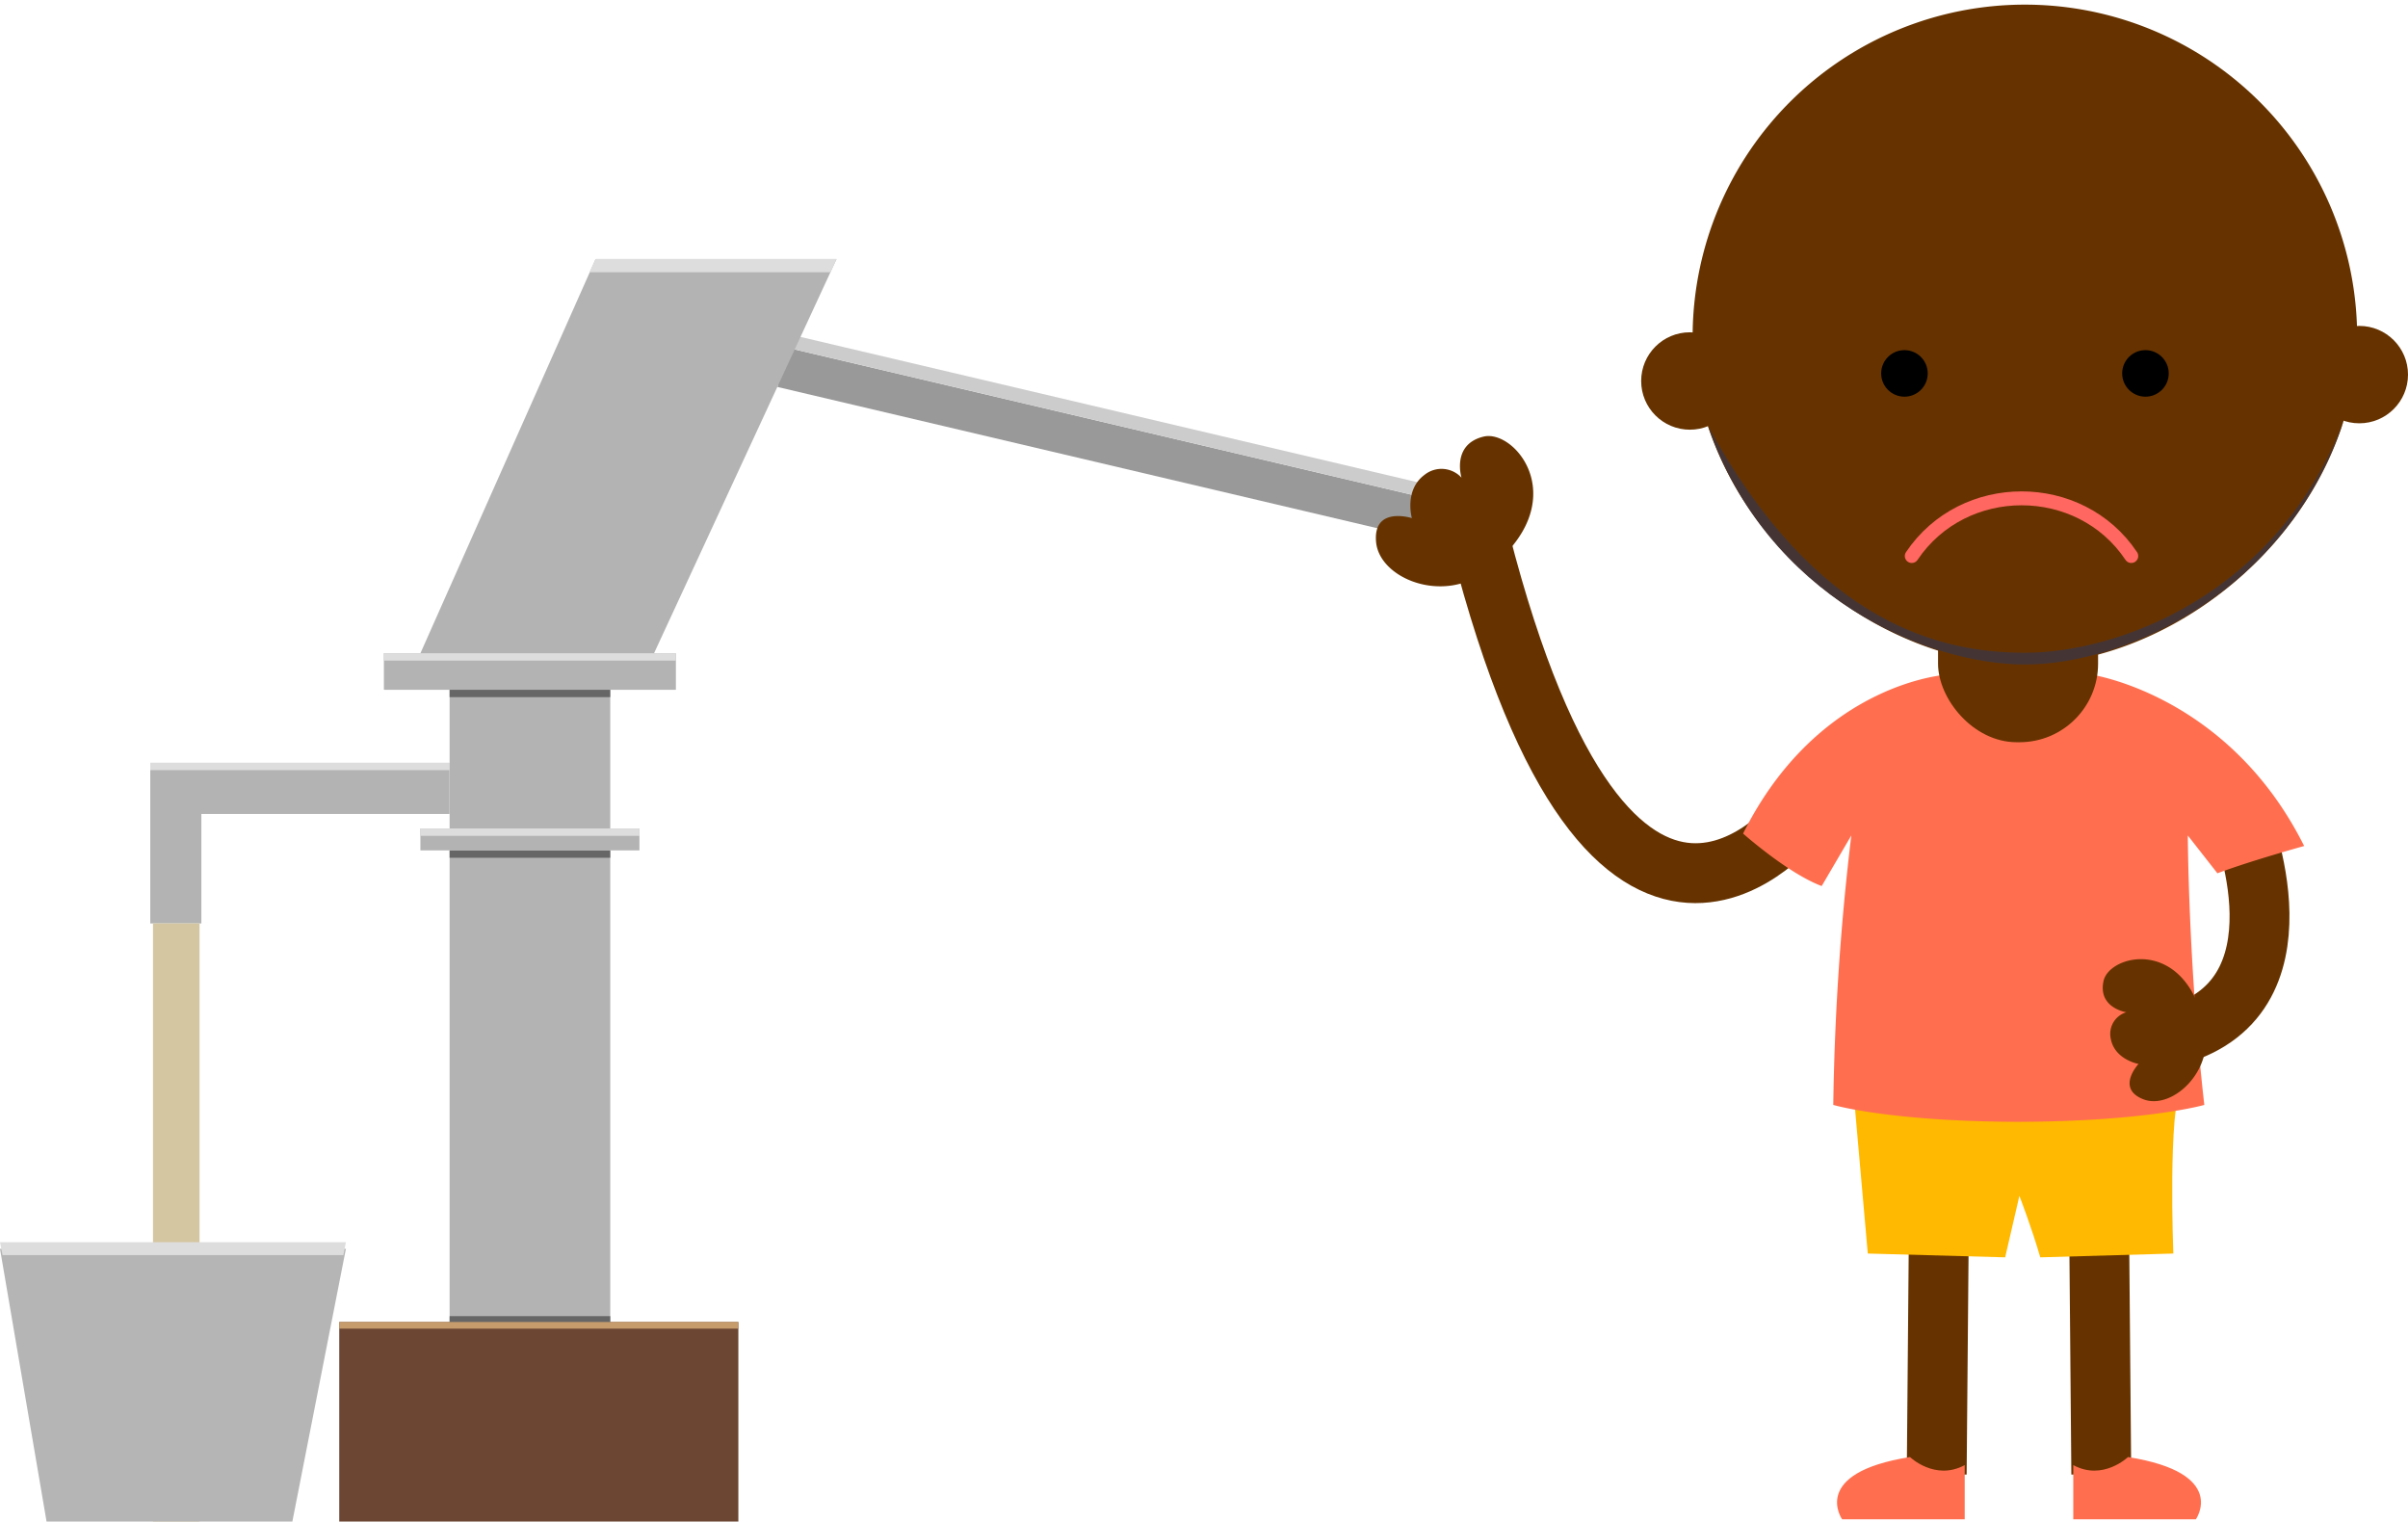 <svg xmlns="http://www.w3.org/2000/svg" viewBox="0 0 362 228.72"><defs><style>.cls-1{isolation:isolate;}.cls-2{fill:#b3b3b3;}.cls-3{fill:#999;}.cls-4{fill:#ccc;}.cls-5{fill:#d3c6a1;}.cls-6{fill:#6c4633;}.cls-7{fill:#666;}.cls-8{fill:#ddd;}.cls-9{fill:#b5b5b5;}.cls-10{fill:#c69c6d;}.cls-11{fill:#630;}.cls-12,.cls-16{fill:none;}.cls-12{stroke:#630;stroke-miterlimit:10;stroke-width:9px;}.cls-13{fill:#ff6f4f;}.cls-14{fill:#ffb900;}.cls-15{fill:#453434;mix-blend-mode:soft-light;}.cls-16{stroke:#ff6760;stroke-linecap:round;stroke-linejoin:round;stroke-width:2.09px;}</style></defs><title>Fichier 4</title><g class="cls-1"><g id="Calque_2" data-name="Calque 2"><g id="Calque_2-2" data-name="Calque 2"><rect class="cls-2" x="67.59" y="127.84" width="24.15" height="71.88"/><rect class="cls-2" x="63.2" y="124.54" width="32.93" height="3.29"/><rect class="cls-3" x="163.2" y="16.67" width="6.08" height="100" transform="translate(63.24 213.2) rotate(-76.75)"/><rect class="cls-4" x="166.16" y="12.72" width="2.03" height="100" transform="translate(67.79 211.06) rotate(-76.75)"/><rect class="cls-2" x="67.59" y="103.69" width="24.15" height="20.85"/><rect class="cls-2" x="57.71" y="98.2" width="43.9" height="5.49"/><polygon class="cls-2" points="98.32 98.2 63.2 98.2 89.54 38.94 125.76 38.94 98.32 98.2"/><polygon class="cls-2" points="67.58 114.67 30.27 114.67 24.78 114.67 22.59 114.67 22.59 138.81 30.27 138.81 30.27 122.35 67.58 122.35 67.58 114.67"/><rect class="cls-5" x="23" y="138.81" width="7" height="89.9"/><rect class="cls-6" x="51" y="198.72" width="60" height="30"/><rect class="cls-7" x="67.59" y="127.84" width="24.15" height="1.1"/><rect class="cls-7" x="67.59" y="103.69" width="24.15" height="1.1"/><rect class="cls-8" x="57.71" y="98.2" width="43.9" height="1.1"/><rect class="cls-8" x="22.59" y="114.67" width="45" height="1.1"/><rect class="cls-8" x="63.2" y="124.54" width="32.93" height="1.1"/><polygon class="cls-8" points="125.76 38.94 124.84 40.92 88.62 40.92 89.54 38.94 125.76 38.94"/><polygon class="cls-9" points="0 187.72 52 187.72 43.95 228.72 7 228.72 0 187.72"/><polygon class="cls-8" points="0 186.72 0.38 188.66 51.62 188.66 52 186.72 0 186.72"/><rect class="cls-7" x="67.59" y="197.84" width="24.15" height="1.1"/><rect class="cls-10" x="51" y="198.72" width="60" height="1"/></g><g id="Calque_3" data-name="Calque 3"><circle class="cls-11" cx="354.68" cy="56.31" r="7.32"/><path class="cls-12" d="M336.69,122.73s11.52,27.85-10.66,33.14"/><path class="cls-12" d="M270.43,122.73S242.5,159.22,222.5,81.22"/><line class="cls-12" x1="315.54" y1="181.32" x2="315.89" y2="221.61"/><path class="cls-13" d="M311.68,220.23c4.46,2.42,8.23-1.21,8.23-1.21,15.13,2.4,10.2,9.36,10.2,9.36H311.68Z"/><line class="cls-12" x1="291.5" y1="181.32" x2="291.15" y2="221.61"/><path class="cls-14" d="M278.55,163.07l2.24,25.36,20.65.57,2.14-9.24s1.82,4.69,3.14,9.24l20-.57s-.84-21.8,1.27-25.36Z"/><path class="cls-13" d="M346.39,127.17c-11.39-22.78-32-25.76-32-25.76l-10.91,4.4-10.76-4.4s-19.3,1.11-30.68,23.89c0,0,6.76,6,11.82,7.89l4.45-7.6a383.53,383.53,0,0,0-2.71,40.5s8.27,2.45,27.34,2.54h.83c19.08-.08,27.61-2.54,27.61-2.54-2.41-21.24-2.48-40.5-2.48-40.5l4.45,5.68C338.44,129.36,346.39,127.17,346.39,127.17Z"/><rect class="cls-11" x="291.35" y="78.39" width="24.06" height="33.18" rx="11.81" ry="11.81"/><path class="cls-11" d="M354.36,49.94c0,27.58-25.89,49.95-49.95,49.95s-49.95-22.36-49.95-49.95a49.95,49.95,0,0,1,99.89,0Z"/><path class="cls-15" d="M304.42,98.12c-12.28,0-31.24-4-47.64-34.06,8.92,25.83,33,35.83,47.64,35.83,15.23,0,39.39-11,47.91-36.65C342.44,89.3,318.53,98.12,304.42,98.12Z"/><circle cx="286.3" cy="56.13" r="3.5"/><circle cx="322.53" cy="56.13" r="3.5"/><path class="cls-16" d="M320.4,83.58c-7.72-11.56-25.24-11.56-33,0"/><circle class="cls-11" cx="254.04" cy="57.27" r="7.32"/><path class="cls-11" d="M331.46,154.5c1.35,6.64-5,12.37-9.22,10.75s-.75-5.32-.75-5.32-3.58-.63-4.17-3.77a3.39,3.39,0,0,1,2.33-4s-4.3-.65-3.42-4.7S328.65,140.69,331.46,154.5Z"/><path class="cls-11" d="M223.37,85.85c-6.5,4.95-16,1.1-16.5-4.37s5.38-3.6,5.38-3.6-1.2-4.21,1.91-6.51a4.08,4.08,0,0,1,5.55.43s-1.54-5,3.32-6.17S236.9,75.57,223.37,85.85Z"/><path class="cls-13" d="M295.36,220.23c-4.46,2.42-8.23-1.21-8.23-1.21-15.12,2.4-10.2,9.36-10.2,9.36h18.43Z"/></g></g></g></svg>